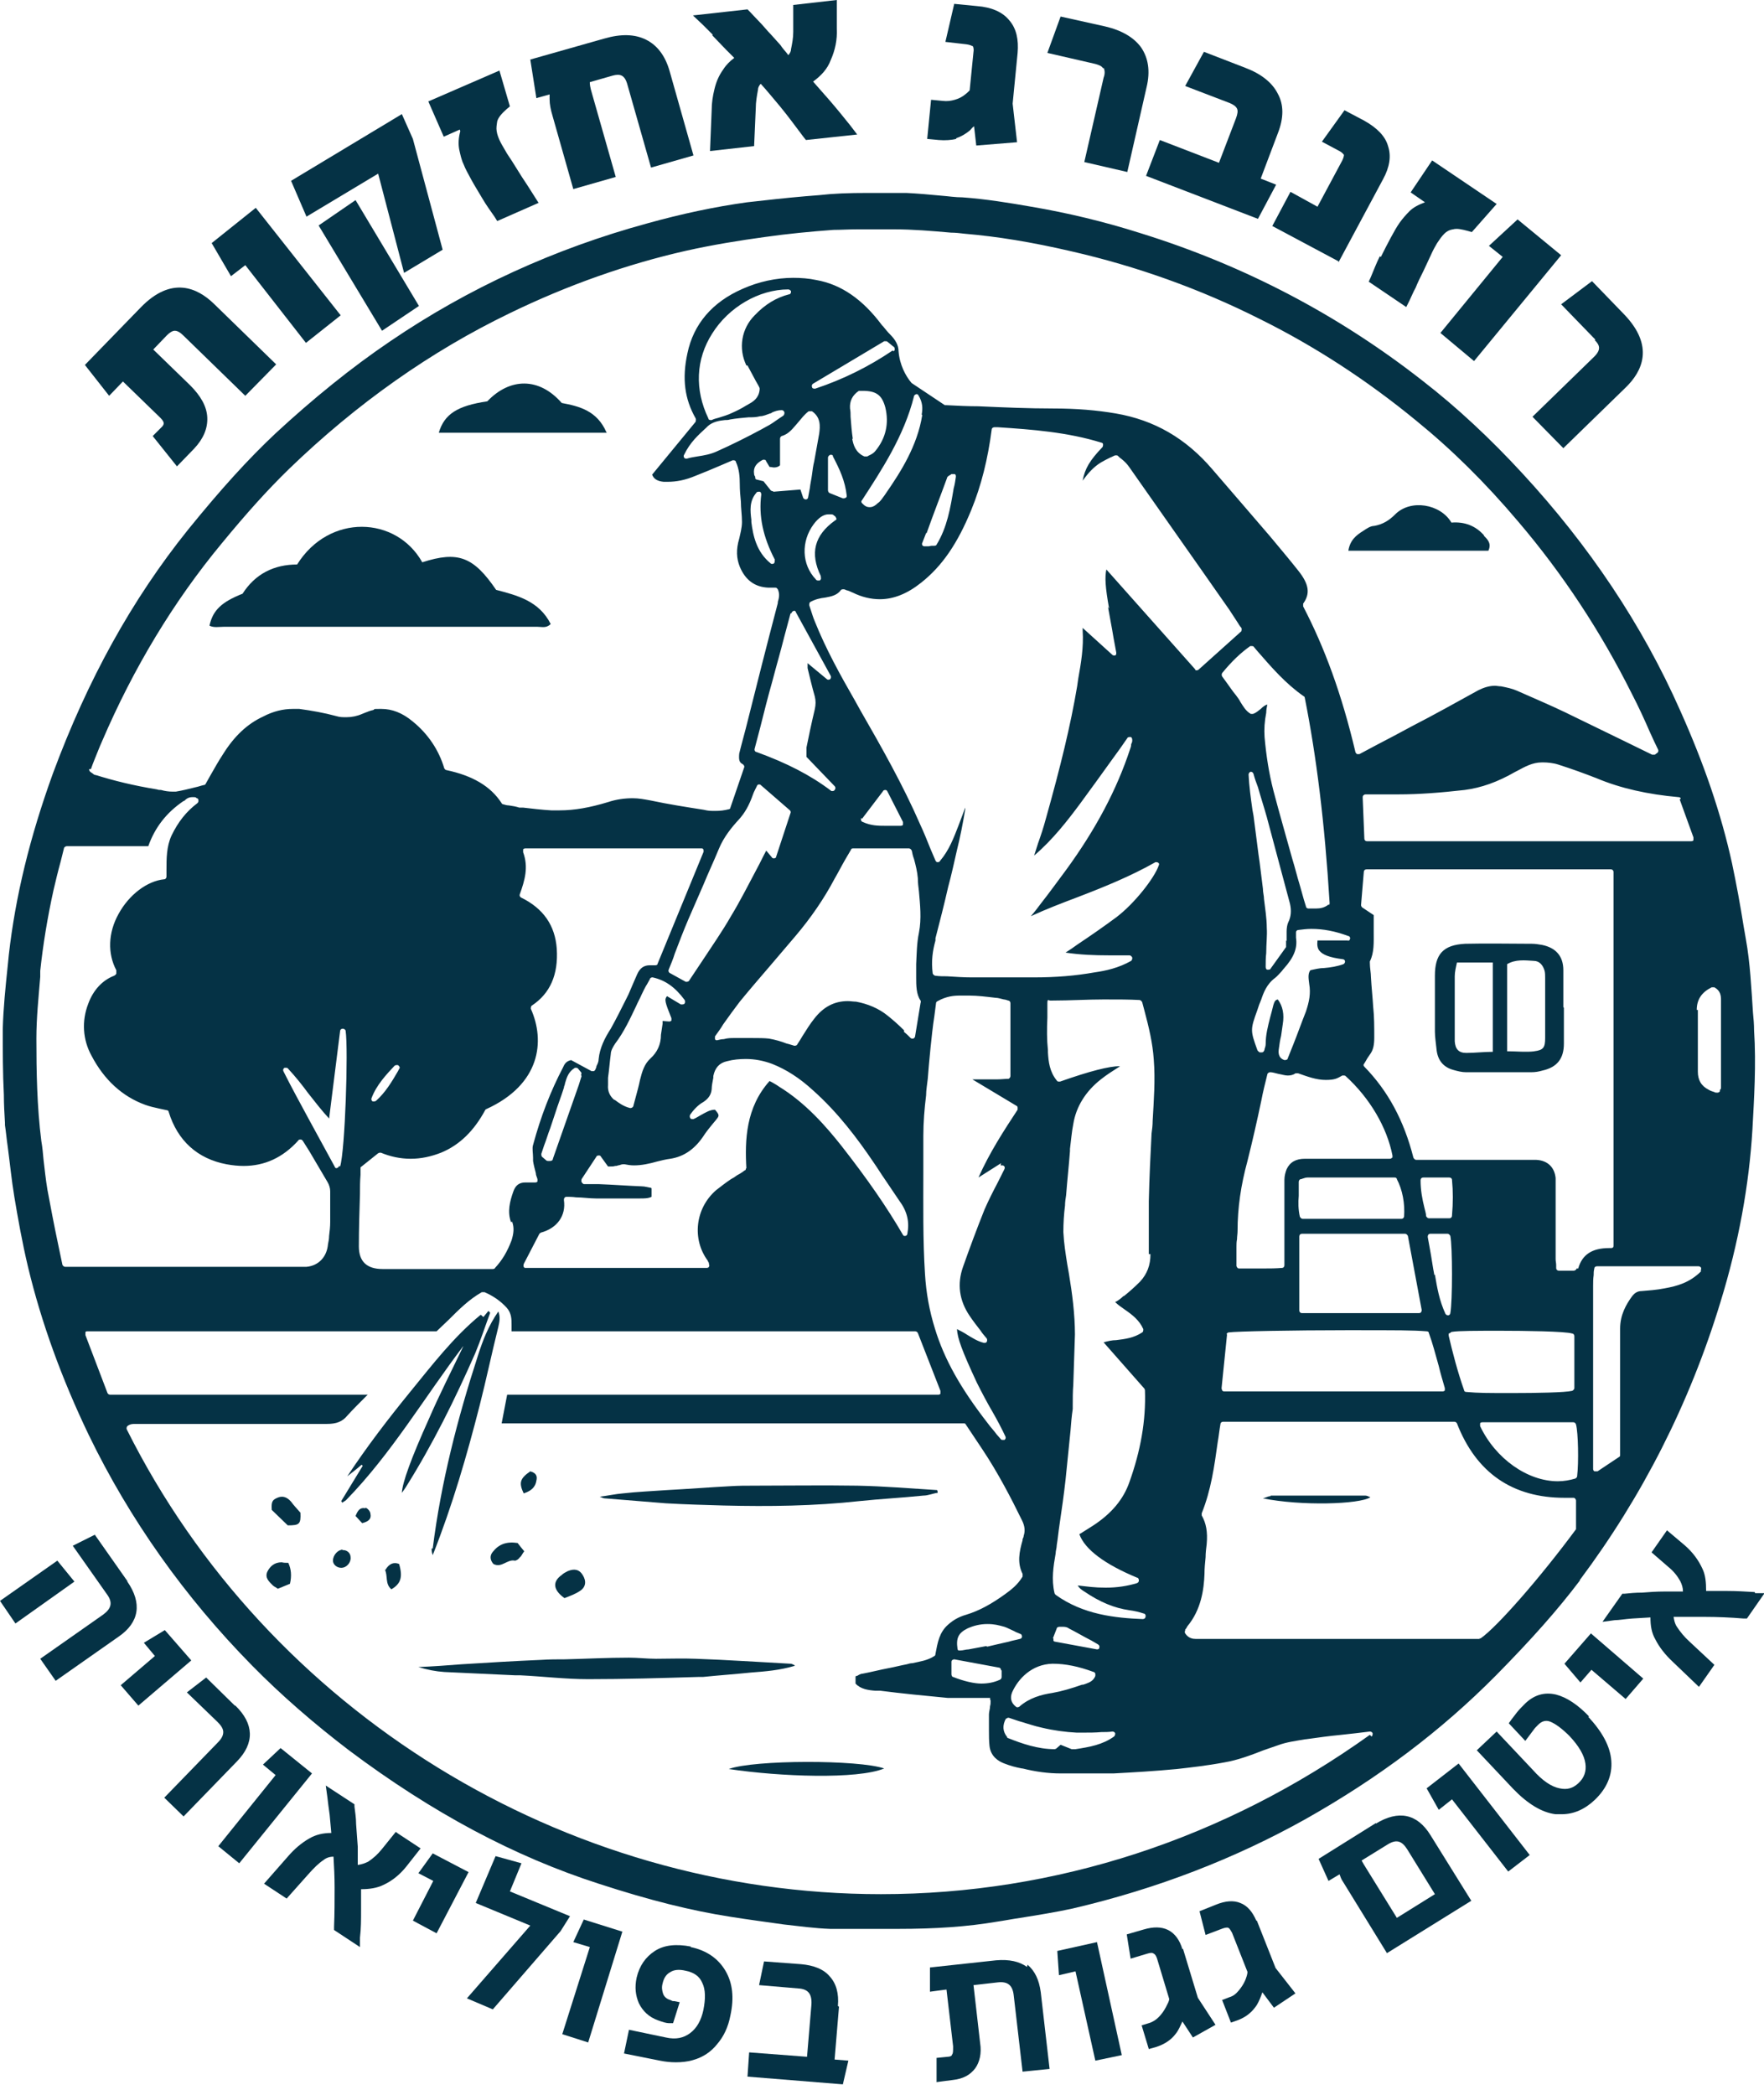 <?xml version="1.0" encoding="UTF-8"?>
<svg xmlns="http://www.w3.org/2000/svg" version="1.1" viewBox="0 0 320 380">
  <defs>
    <style>
      .cls-1 {
        fill: #053245;
      }
    </style>
  </defs>
  <!-- Generator: Adobe Illustrator 28.6.0, SVG Export Plug-In . SVG Version: 1.2.0 Build 709)  -->
  <g>
    <g id="Layer_1">
      <g>
        <path class="cls-1" d="M286.6,286.6c11.3-15.1,19.9-32,25.5-50.4,3.3-10.7,5.2-21.3,5.8-31.3.3-5.5.7-11.8.3-18,0-1.1-.1-2.2-.2-3.2-.3-4.4-.5-9-1.3-13.4l-.4-2.3c-.6-3.8-1.3-7.6-2.1-11.4-2-9.1-5.1-18.1-9.4-27.7-6.9-15.6-16.6-30-28.6-43-5.8-6.3-11.9-12-18.1-16.8-15.3-12-32.5-21-51.2-26.8-6.6-2.1-13.3-3.7-19.8-4.8-4-.7-8.3-1.4-12.5-1.7-1.3,0-2.5-.2-3.8-.3-2.1-.2-4.3-.4-6.4-.5h-2c-1.6,0-3.3,0-4.9,0-3.6,0-6.3.1-8.9.4l-2.5.2c-3.5.3-7.1.7-10.6,1.1-5.8.8-11.9,2.1-18,3.8-16.9,4.6-32.6,11.8-46.7,21.4-7.1,4.8-14.1,10.5-20.8,16.7-5,4.7-9.9,10.1-15.9,17.5-10.2,12.7-18.2,27.2-24.5,44.2-4.2,11.6-6.8,22.3-8,32.9l-.2,2c-.4,3.8-.8,7.7-.9,11.5,0,3.9,0,8,.2,11.9,0,1.7.1,3.4.2,5.1,0,.1,0,.3,0,.4.2,1.3.3,2.6.5,3.9.4,3,.7,6.1,1.2,9.1.6,3.6,1.4,8.2,2.5,12.8,2.4,10,6.1,20.2,11,30.4,7.4,15.3,17.4,29.4,29.6,41.8,5.3,5.4,11.3,10.6,17.6,15.4,15.2,11.4,30.1,19.3,45.3,24.2,9.2,3,16.8,4.9,23.9,6,3.1.5,6.2.9,9.7,1.4,2.7.3,5.6.7,8.4.8,1,0,2.1,0,3.5,0s1.8,0,2.7,0c.9,0,1.8,0,2.7,0h0c1.1,0,2.2,0,3.3,0,7,0,12.7-.4,18-1.3,1.4-.2,2.9-.5,4.3-.7,3.1-.5,6.3-1,9.5-1.7,15.4-3.6,29.5-9.1,42.2-16.2,13.3-7.5,24.6-16,34.6-26.1,6.5-6.6,11.2-11.9,15.2-17.2ZM201,110.1c.3,1.8.7,3.7,1,5.6l.5,2.7c0,.2,0,.4-.2.5,0,0-.2,0-.2,0-.1,0-.2,0-.3-.1l-5.4-4.9c0,.2,0,.3,0,.5.2,3-.3,5.9-.8,8.7l-.2,1.4c-1.2,7.1-3,14.5-5.7,24.1-.4,1.5-.9,3-1.4,4.4-.2.7-.5,1.5-.7,2.2,3.4-2.9,6.1-6.4,8.4-9.5,1.9-2.6,3.8-5.2,5.8-8,.9-1.2,1.8-2.5,2.7-3.8,0-.1.2-.2.4-.2s.1,0,.2,0c.2,0,.3.3.3.6,0,.3-.1.5-.2.7,0,.4-.1.6-.2.9-2.4,7.3-6.2,14.5-11.6,21.9-1.5,2-3,4.1-4.5,6-.6.8-1.2,1.6-1.9,2.4,2.8-1.3,5.7-2.4,8.6-3.5,4.7-1.8,9.6-3.8,14-6.3,0,0,.2,0,.2,0s.2,0,.3.1c.2.1.2.3.1.5-.8,2.3-4.4,6.9-7.7,9.4-2.3,1.7-4.6,3.3-7,4.9-.7.5-1.4,1-2.2,1.5,2.6.4,5.3.5,7.8.5s1.7,0,2.5,0c0,0,1.3,0,1.3,0,.2,0,.4.2.5.4,0,.2,0,.4-.2.6-2.3,1.3-4.6,1.8-6.7,2.1-3.4.6-6.9.9-11,.9h0c-.4,0-.9,0-1.3,0-.9,0-1.8,0-2.7,0h-4c-1.1,0-2.1,0-3.2,0-1.5,0-2.9-.1-4.5-.2-.7,0-1.4,0-2.1-.1-.2,0-.4-.2-.5-.4-.3-2.3,0-4.2.5-6v-.4c.8-3.1,1.6-6.2,2.3-9.3.6-2.2,1.1-4.5,1.6-6.7.6-2.4,1.1-5,1.5-7.4v-.3c-.4,1.1-.8,2.1-1.2,3.2-.9,2.3-1.7,4.5-3.4,6.5,0,.1-.2.2-.4.2s0,0,0,0c-.2,0-.3-.1-.4-.3-.3-.7-.6-1.4-.9-2.1-.6-1.5-1.2-3-1.9-4.5-3.1-7.1-7-14-10.8-20.6l-1-1.8c-2.7-4.7-5.3-9.4-7.3-14.4-.3-.7-.5-1.4-.7-2-.1-.3-.2-.6-.3-.9,0-.2,0-.5.2-.6.9-.5,1.8-.7,2.7-.8,1.1-.2,2.1-.4,2.8-1.3,0-.1.2-.2.4-.2s.1,0,.2,0c.2,0,.4.2.6.2.4.1.7.3,1,.4,1.6.8,3.3,1.2,4.9,1.2,2.5,0,5-1,7.5-3,3.8-3,6.6-7.1,9.1-13.2,1.8-4.4,3-9.2,3.7-14.6,0-.2.2-.4.5-.4s.6,0,.6,0c6.2.4,12.7.9,18.8,2.8.2,0,.3.2.3.3,0,.2,0,.3-.1.5-2.3,2.4-3.2,3.9-3.6,6.1,1-1.4,2-2.5,3.3-3.3.5-.3,1.1-.6,1.7-.9.3-.1.6-.3.9-.4,0,0,.1,0,.2,0,.1,0,.2,0,.3.1.2.2.4.4.7.6.5.4,1,.9,1.4,1.5,5.8,8.3,11.4,16.2,18.1,25.8.5.8,1,1.5,1.5,2.3.2.3.4.7.7,1,.1.2,0,.5,0,.6l-7.8,7c0,0-.2.1-.3.1s0,0,0,0c-.1,0-.3,0-.3-.2l-16.1-18.1c-.3,1.4-.2,3.2.5,7.1ZM208.7,227.5c0,2-.6,3.6-1.9,5-.9.9-1.9,1.8-2.9,2.6h-.1c-.4.4-.8.7-1.3,1,0,0-.1,0-.2.1.5.5,1.1.9,1.8,1.4,1.3.9,2.6,1.9,3.3,3.5,0,.2,0,.5-.2.6-1.5,1-3.1,1.2-4.7,1.4-.8,0-1.6.2-2.3.4l7.4,8.4c0,0,.1.2.1.3.2,5.5-.8,11-2.8,16.6-1.1,3.2-3.3,5.8-6.7,8-.6.4-1.3.8-1.9,1.2l-.5.3c1,2.8,4.7,5.5,10.5,7.9.2,0,.3.3.3.5,0,.2-.1.4-.4.5-1.7.5-3.5.8-5.6.8s-3.3-.2-5.1-.4c.3.5.7.8,1.2,1.1,2.8,1.9,5.4,3,8.2,3.4.8.1,1.7.3,2.6.6.2,0,.4.3.3.6,0,.2-.2.4-.5.4h0c-5-.2-10.8-.8-15.8-4.4,0,0-.2-.2-.2-.3-.6-2.5-.2-4.9.2-7.2,0-.5.2-1,.2-1.5.2-1.2.3-2.4.5-3.7.4-2.7.8-5.5,1.1-8.2.3-3,.6-6,.9-8.9.1-1.3.2-2.6.4-3.9,0-.2,0-.4,0-.6,0-1.3,0-2.6.1-3.8.1-3,.2-6.1.3-9.1,0-3.7-.5-7.5-1.1-11.1,0,0-.2-1.2-.3-1.7-.3-1.9-.6-3.8-.7-5.8,0-1.6.1-3.3.3-4.8,0-.6.1-1.3.2-1.9.2-2.7.5-5.3.7-8v-.4c.2-1.5.3-3,.6-4.5.5-3.1,2.2-5.9,5-8.1,1-.8,2.1-1.5,3.2-2.2.1,0,.2-.2.3-.2-2,0-5.5.9-10.9,2.8,0,0-.1,0-.2,0-.1,0-.3,0-.4-.2-1.3-1.6-1.5-3.4-1.6-5.1v-.4c-.2-1.9-.2-3.8-.1-5.9,0-.9,0-1.7,0-2.6s.2-.5.5-.5h.5c3,0,6.2-.2,9.2-.2s4.5,0,6.5.1c.2,0,.4.2.5.4l.4,1.5c.8,3,1.5,5.9,1.7,8.9.3,3.7,0,7.5-.2,11.1,0,.8-.1,1.6-.2,2.3-.2,3.9-.4,7.9-.5,12.3,0,3.5,0,6.7,0,9.6ZM178.9,298.6c-1,.2-2.1.4-3.2.6-.5,0-1,.2-1.5.2,0,0,0,0,0,0-.1,0-.2,0-.3,0-.1,0-.2-.2-.2-.3-.3-2,.2-2.9,1.8-3.7,1.1-.5,2.3-.8,3.6-.8s2,.2,3.1.5c.6.2,1.1.5,1.8.8.3.2.7.3,1.1.5.2,0,.3.3.3.5s-.2.4-.4.4c-.7.2-1.4.3-2,.5-1.4.3-2.6.6-3.9.9ZM181.7,303v1.2c0,.2-.1.4-.3.5-1.1.5-2.2.7-3.4.7s-3.1-.4-5.1-1.2c-.2,0-.3-.3-.3-.5v-2.2c0-.1,0-.3.2-.4,0,0,.2-.1.3-.1s0,0,0,0l8.1,1.5c.2,0,.4.2.4.5ZM198.4,303.3c.1,0,.2.1.3.3,0,.1,0,.3,0,.4-.4,1.1-1.4,1.3-2.2,1.6h-.2c-2,.7-3.7,1.2-5.4,1.5-2,.3-4.2.9-6,2.5,0,0-.2.1-.3.1s-.2,0-.3-.1c-.9-.7-1.1-1.6-.7-2.6,1.1-2.5,3.6-5.1,7.3-5.2h.1c2.3,0,4.7.5,7.4,1.5ZM191,297.2l.7-1.8c0-.2.3-.3.5-.3s0,0,0,0c.2,0,.4,0,.5,0,.4,0,.8,0,1.2.3,1.4.7,2.7,1.5,4.1,2.2l1.2.7c0,0,.2.2.2.2.1.2,0,.4,0,.5,0,.1-.2.2-.4.2s0,0,0,0l-7.6-1.4c-.1,0-.3-.1-.3-.2,0-.1,0-.3,0-.4ZM182.5,311.9c0-.2.3-.3.4-.3s0,0,.1,0c.6.2,1.2.4,1.8.6,1.4.4,2.8.9,4.2,1.2,2.1.5,4.3.8,6.3.9.4,0,.8,0,1.2,0,1.1,0,2.2,0,3.3-.1.7,0,1.3,0,2-.1h0c.2,0,.4.1.5.3,0,.2,0,.4-.2.6-2.1,1.5-4.4,1.9-7,2.3h-.5c0,0,0,0,0,0,0,0-.1,0-.2,0l-2-.8-.8.7c0,0-.2.1-.3.1h0c-3,0-5.9-1-8.4-2,0,0-.2,0-.2-.2-.8-1-.9-2.1-.2-3.4ZM181.5,211.4c0,0,.2,0,.3,0s.2,0,.3.1c.2.1.2.4.1.6-.4.8-.8,1.6-1.2,2.4-.9,1.7-1.7,3.3-2.4,4.9-1.4,3.5-2.7,7-3.9,10.4-1.1,3.1-.7,6.1,1.2,8.9.6.9,1.3,1.8,2,2.7.3.5.7.9,1.1,1.4.1.2.1.4,0,.6,0,.1-.2.2-.4.2s0,0-.1,0c-1.2-.3-2.1-.9-3.1-1.5-.6-.4-1.2-.7-1.8-1,.1,1.7.9,3.9,3.6,9.7.9,1.8,1.9,3.7,2.9,5.4.8,1.4,1.6,2.9,2.3,4.4.1.2,0,.5-.2.6,0,0-.2,0-.3,0-.1,0-.3,0-.4-.2l-.7-.8c-.5-.7-1.1-1.3-1.6-2-4.9-6.3-7.9-11.6-9.6-17.2-1-3.2-1.6-6.5-1.8-9.9-.4-6.2-.3-12.5-.3-18.6,0-2.2,0-4.3,0-6.5,0-2.4.2-4.9.5-7.3,0-1,.2-2,.3-3,.1-1.5.3-3.5.5-5.6.2-1.9.4-3.9.7-5.8l.3-2.3c0-.2.1-.3.3-.4,1.6-.9,3-1,4-1s1.1,0,1.6,0h.2c1.4,0,3,.2,4.7.4.5,0,1,.2,1.5.3.2,0,.5.1.8.2.2,0,.4.2.4.5v13.2c0,.2-.2.5-.4.5-.6,0-1.3.1-2.1.1h0c-.4,0-.8,0-1.2,0-.4,0-.8,0-1.2,0s-1.2,0-2,0l8,4.8c.1,0,.2.2.2.3,0,.1,0,.3,0,.4-2.5,3.8-5.1,7.8-7.1,12.3l4.1-2.6ZM135.3,211.9c0,.2,0,.4-.2.4l-.4.3c-.3.2-.6.4-1,.6-.4.3-.7.5-1.1.7-.9.6-1.8,1.3-2.7,2-3.8,3.3-4.4,8.9-1.5,12.8,0,.1.1.2.2.4v.2c.1.2.1.3,0,.5,0,.1-.2.2-.4.2h-32.8c-.2,0-.3,0-.4-.2s0-.3,0-.5l2.8-5.4c0-.1.2-.2.3-.3,3-.8,4.6-3.1,4.2-5.9,0-.1,0-.3.1-.4,0-.1.2-.2.4-.2s1.1,0,1.7.1c1.2,0,2.4.2,3.6.2.9,0,1.9,0,2.8,0s1.5,0,2.3,0c.2,0,.3,0,.5,0,.4,0,.8,0,1.2,0,.4,0,.8,0,1.2,0,.8,0,1.5,0,2.1-.3v-1.4c0,0,0,0,0-.1,0,0-.1-.1,0-.1s0,0,0,0c-.6-.1-1.2-.3-1.8-.3-2.6-.1-5.1-.3-7.8-.4h-2.7c-.2-.1-.3-.2-.4-.4s0-.3,0-.5l2.7-4.1c0-.1.2-.2.4-.2h0c.2,0,.3,0,.4.2l1.3,1.8h.3c.4,0,.7,0,1-.1.2,0,.3,0,.5-.1.3,0,.6-.2.9-.2s.2,0,.3,0c.5.1,1.1.2,1.7.2,1.4,0,2.8-.3,4.2-.7.8-.2,1.6-.4,2.4-.5,2.6-.4,4.6-1.9,6.2-4.4.4-.6.9-1.2,1.3-1.7.3-.4.7-.8.9-1.1.5-.6.5-.8-.3-1.7-.9,0-1.7.5-2.6,1-.4.2-.8.5-1.3.7,0,0-.1,0-.2,0-.1,0-.3,0-.4-.2-.1-.2-.1-.4,0-.6.5-.7,1.3-1.7,2.4-2.3.9-.6,1.4-1.3,1.5-2.3,0-.7.2-1.5.3-2.1v-.3c.3-1.5,1.1-2.4,2.5-2.7,1.1-.3,2.3-.4,3.4-.4,1.6,0,3.2.3,4.8.9,2.5,1,4.9,2.5,7.4,4.8,4.5,4,8.1,8.8,11,13.1.7,1,1.3,2,2,3,.9,1.3,1.8,2.7,2.7,4,1.4,1.9,1.8,3.8,1.4,5.9,0,.2-.2.4-.4.4,0,0,0,0,0,0-.2,0-.3,0-.4-.2-2.9-5-6.5-10.2-11.2-16.2-2.7-3.4-6.4-7.7-11.3-10.7-.4-.3-.8-.5-1.3-.8l-.4-.2c-4.3,4.8-4.5,10.7-4.2,15.9ZM92.9,221.6c.4,1.1.3,2.1-.1,3.4-.8,2.1-1.7,3.6-3,5,0,.1-.2.2-.4.2h-7.6c-4.1,0-8.3,0-12.4,0-2.9,0-4.3-1.4-4.3-4.1,0-3.2.1-6.4.2-9.5,0-1.2,0-2.3.1-3.5,0-.2,0-.4,0-.7s0-.3,0-.5c0-.1,0-.2.2-.3l3-2.4c0,0,.2-.1.3-.1s.1,0,.2,0c1.7.7,3.5,1.1,5.4,1.1s3.7-.4,5.5-1.1c3.4-1.4,6-4,8-7.7,0,0,.1-.2.2-.2,9.9-4.5,10.7-12.4,8.1-18.2,0-.2,0-.5.2-.6,3.3-2.2,4.8-5.6,4.5-10.3-.3-4.2-2.4-7.3-6.5-9.3-.2-.1-.3-.4-.2-.6.9-2.5,1.6-4.9.6-7.6,0-.2,0-.3,0-.5,0-.1.2-.2.4-.2h31.9c.2,0,.3,0,.4.2,0,.1.1.3,0,.5l-8.3,20.2c0,.2-.2.3-.4.3,0,0-.2,0-.2,0-.2,0-.5,0-.8,0-1.1,0-1.8.5-2.3,1.6-.2.5-.5,1.1-.7,1.6-.3.7-.6,1.4-.9,2.1l-.4.8c-.9,1.8-1.8,3.6-2.8,5.4-1.1,1.7-2,3.5-2.2,5.5,0,.5-.2.9-.4,1.3,0,.2-.1.4-.2.6,0,.1-.2.3-.3.3,0,0-.1,0-.2,0s-.2,0-.2,0l-3.7-2c-.9.2-1.2.7-1.5,1.4-2.2,4.2-4,8.8-5.4,14-.2.6,0,1.5,0,2.3,0,.2,0,.4,0,.6.1.7.3,1.4.5,2.2,0,.4.2.7.3,1.1,0,.1,0,.3,0,.4s-.2.2-.4.2c-.2,0-.4,0-.6,0-.3,0-.5,0-.8,0h-.4c-1.1,0-1.8.5-2.2,1.7-.6,1.7-1.1,3.6-.4,5.5ZM67.4,199.2c.9-2.4,2.7-4.3,4.2-5.9,0,0,.2-.1.4-.1s.2,0,.3.1c.2.2.3.4.1.6l-.2.4c-1.1,1.9-2.3,3.9-4,5.4,0,0-.2.1-.3.1s-.2,0-.3,0c-.2-.1-.3-.4-.2-.6ZM135.6,66.3c.5.9,1,1.9,1.5,2.8.2.4.5.8.7,1.3,0,0,0,.2,0,.3-.1,1.1-.7,1.9-1.8,2.5l-.7.4c-.8.5-1.6.9-2.5,1.3-.8.4-1.6.6-2.5.9-.4.1-.8.2-1.2.4,0,0-.1,0-.2,0-.2,0-.4-.1-.4-.3-2.5-5.2-2.3-10.7.7-15.4,3-4.8,8.5-8,13.8-8h0c.2,0,.5.2.5.4s-.1.5-.4.5c-2.3.6-4.3,1.8-6.2,3.8-2.4,2.4-3,6-1.5,9.1ZM128,77.7l.4-.4c.9-.8,2.1-1,3.1-1.1.3,0,.6,0,.9-.1,1.1-.2,2.3-.3,3.4-.4.7,0,1.4,0,2.1-.2.6,0,1.2-.3,1.8-.5.1,0,.3-.1.4-.2.5-.2,1-.4,1.7-.4h0c.2,0,.4.1.5.4,0,.2,0,.4-.2.6-.3.2-.6.4-.9.6-.7.5-1.4,1-2.2,1.4l-.9.5c-2.6,1.4-5.4,2.8-8.1,4-1.1.5-2.2.7-3.5.9-.6.1-1.3.2-1.9.4,0,0,0,0-.1,0-.1,0-.3,0-.4-.2-.1-.1-.1-.4,0-.5,1.1-2.3,2.6-3.6,4-4.9ZM140.5,101.6c.1.2,0,.5-.1.6,0,0-.2.1-.3.1s-.2,0-.3-.1c-2.6-2.1-3.2-5.1-3.5-7.5v-.4c-.2-1.6-.4-3.4.9-4.9,0-.1.2-.2.4-.2s.1,0,.2,0c.2,0,.3.3.3.5-.5,3.9.3,7.7,2.5,11.9ZM140.2,89.1c-.2,0-.4-.1-.5-.3l-1.2-1.5-1.2-.3c-.2,0-.3-.2-.3-.3v-.2c-.1-.2-.2-.3-.2-.5-.2-1.2.4-2,1.6-2.6,0,0,.1,0,.2,0,.2,0,.3,0,.4.3l.6,1c.3,0,.6.1.8.1.4,0,.8-.1,1.1-.4v-4.8c0-.2.1-.4.3-.5,1.4-.4,2.1-1.5,3-2.5.6-.7,1.1-1.4,1.9-2,0,0,.2,0,.3,0s.2,0,.3,0c1.6,1.1,1.5,2.7,1.3,4.1-.3,1.7-.6,3.4-.9,5-.2.8-.3,1.6-.4,2.4-.1.8-.3,1.6-.4,2.5l-.3,1.6c0,.2-.2.4-.4.4,0,0,0,0,0,0-.2,0-.4-.1-.5-.3l-.5-1.5s-4.8.4-4.9.4ZM167.3,75.3c-.9,5.6-3.9,10.3-6.6,14.2l-.2.3c-.4.5-.7,1.1-1.3,1.5-.3.3-.8.7-1.4.7s-.9-.2-1.4-.7c-.2-.2-.2-.4,0-.6,3.5-5.4,7.6-11.6,9.4-18.8,0-.2.2-.3.4-.4,0,0,0,0,0,0,.2,0,.3,0,.4.2.8,1.3.8,2.4.6,3.5ZM168.1,96.7c1.2-3.4,2.5-6.7,3.7-10,0-.2.3-.4.5-.5,0,0,.2-.1.3-.2,0,0,.2,0,.3,0s.2,0,.3,0c.2.1.2.3.2.5-.1.7-.2,1.4-.4,2.1-.6,3.6-1.2,7.1-3.1,10.2,0,.1-.2.2-.4.2h-.4c-.3,0-.5.1-.7.1,0,0-.1,0-.1,0-.1,0-.3,0-.4,0h-.2c-.2,0-.3-.1-.4-.2,0-.1-.1-.3,0-.4l.7-1.8ZM154.7,79.6c-.2-1.3-.3-2.7-.4-4,0-.5,0-1-.1-1.5-.1-1.3.4-2.4,1.6-3.2,0,0,.2,0,.3,0,.1,0,.3,0,.4,0,2.5,0,3.5.8,4.1,3,.7,2.9.1,5.6-1.8,7.9-.3.4-.7.6-1.1.8-.1,0-.3.2-.4.2,0,0-.2,0-.3,0s-.1,0-.2,0c-1.6-.7-2-2.1-2.2-3.2ZM161.9,63.6c-4.3,2.9-8.9,5.2-14,6.9,0,0-.1,0-.2,0-.2,0-.4-.1-.4-.3-.1-.2,0-.5.2-.6l12.9-7.7c0,0,.2,0,.3,0s.2,0,.3.1l1.1.9c.1,0,.2.2.2.4,0,.2,0,.3-.2.4ZM148.9,104.7c.1.2,0,.5-.2.6,0,0-.2,0-.3,0s-.3,0-.4-.2c-2.6-2.7-2.7-6.9-.4-10,.9-1.2,1.8-1.8,2.7-1.8s.7,0,1.1.3c.1,0,.2.2.3.4s0,.3-.2.4c-3.8,2.7-4.6,6-2.6,10.1ZM150.5,89.4c-.2,0-.3-.3-.3-.5v-5.9c0-.2.2-.4.4-.5,0,0,0,0,.1,0,.2,0,.4,0,.4.3,1.2,2.3,2.2,4.4,2.5,7.1,0,.2,0,.3-.2.4,0,0-.2.1-.3.1s-.1,0-.2,0l-2.5-1ZM143.6,111.2c0-.2.2-.3.4-.4,0,0,0,0,0,0,.2,0,.3,0,.4.3l6.3,11.5c.1.2,0,.5-.1.6,0,0-.2.1-.3.1s-.2,0-.3-.1l-3.5-2.9c0,.4,0,.7,0,.9.4,1.6.8,3.4,1.3,5.1.2.8.2,1.5,0,2.4-.6,2.5-1.1,4.9-1.5,6.9,0,.4,0,.8,0,1.2,0,.2,0,.3,0,.5l5.1,5.3c.2.2.2.5,0,.7,0,.1-.2.2-.4.2s-.2,0-.3-.1c-3.7-2.8-8-5-13.5-7-.2,0-.4-.3-.3-.6l1-3.8c.7-2.8,1.4-5.6,2.2-8.4.7-2.7,1.5-5.4,2.2-8.2l1.1-4.1ZM137.3,142.6c0-.1.2-.3.3-.3,0,0,0,0,.1,0,.1,0,.2,0,.3.1l5.3,4.6c.1.1.2.3.1.5l-2.6,7.9c0,.2-.2.3-.4.3,0,0,0,0,0,0-.1,0-.3,0-.4-.2l-1-1.2c-.6,1.1-1.1,2.2-1.7,3.3-1.6,3-3,5.8-4.7,8.6-1.6,2.8-3.5,5.5-5.2,8.1-.8,1.2-1.6,2.4-2.4,3.6,0,.1-.3.2-.4.2s-.2,0-.2,0l-2.9-1.6c-.2-.1-.3-.4-.2-.6.4-1,.8-1.9,1.1-2.9.8-2.1,1.6-4.2,2.5-6.3.9-2.1,1.8-4.1,2.7-6.2.9-2.2,1.9-4.3,2.8-6.5.9-2.2,2.4-4,3.6-5.3,1.1-1.2,1.9-2.6,2.6-4.6.1-.3.2-.5.4-.9l.3-.6ZM121.8,184.6c0,.2,0,.3,0,.5,0,.1-.2.2-.4.2s-1.2-.1-1.2-.1c0,.2,0,.3,0,.5-.1.7-.2,1.4-.3,2,0,1.8-.7,3.2-1.9,4.3-1.1,1-1.5,2.3-1.9,3.9-.2,1-.5,2.1-.8,3.2l-.4,1.5c0,.2-.3.4-.5.4s0,0-.1,0c-1.2-.3-2-.9-2.8-1.5h-.1c-.8-.7-1.2-1.6-1.1-2.7v-1.3c.2-1.4.3-2.8.5-4.3,0-.6.4-1.3.8-1.9,1.6-2.1,2.7-4.5,3.8-6.8.3-.7.7-1.4,1-2.1.3-.6.6-1.3,1-1.9l.5-.9c0-.2.3-.3.4-.3s0,0,.1,0c2.3.5,4.1,1.8,5.8,4.1.1.2.1.5,0,.6,0,.1-.2.2-.4.2s-.2,0-.3,0l-2.5-1.5c-.5.6-.4,1,.8,4ZM105.5,195.2l-.5,1.6c-1.6,4.5-3.1,8.9-4.7,13.4,0,.3-.3.4-.5.4,0,0-.1,0-.2,0,0,0-.2,0-.2,0s-.2,0-.3-.1l-.7-.6c-.2-.1-.2-.4-.2-.6l.5-1.5c.4-1,.7-2.1,1.1-3.1.3-.9.6-1.8.9-2.7.5-1.6,1.1-3.1,1.6-4.7,0-.3.2-.5.2-.8.3-1,.6-2.1,1.8-2.8,0,0,.2,0,.2,0,.1,0,.3,0,.4.2l.5.6c.1.1.1.3,0,.5ZM164,186.9c-.9-.9-1.9-1.8-2.9-2.6-1.7-1.4-3.7-2.2-5.8-2.6-.5,0-1-.1-1.5-.1-2.4,0-4.4,1-6.1,3.2-.8,1-1.4,2-2.1,3.1-.3.5-.6,1-1,1.6,0,.1-.3.2-.4.2s0,0-.1,0c-.4-.1-.9-.3-1.4-.4-1-.4-2.1-.7-3.2-.9-.9-.1-1.8-.1-3-.1s-1.3,0-2,0c-.5,0-.9,0-1.4,0-.5,0-1.1,0-1.8.2-.4,0-.8.1-1.2.2,0,0,0,0,0,0-.2,0-.3,0-.4-.2,0-.2,0-.4,0-.5.5-.7,1.1-1.5,1.5-2.2,1-1.4,2-2.8,3-4.1,1.8-2.2,3.7-4.4,5.5-6.5,1.5-1.8,3.1-3.6,4.6-5.4,2.8-3.3,5.2-6.8,7.1-10.4.7-1.2,1.3-2.4,2-3.6l1-1.7c0-.2.3-.2.4-.2h10.1c.2,0,.4.2.5.4.1.5.2,1,.4,1.5.3,1.1.6,2.3.7,3.5,0,.8.1,1.6.2,2.4.2,2.4.5,4.9,0,7.5-.4,1.9-.4,3.8-.5,5.7,0,.8,0,1.6,0,2.4,0,1.4,0,3.1.8,4.2,0,.1.1.2,0,.4l-1,6.1c0,.2-.2.3-.3.4,0,0-.1,0-.2,0-.1,0-.2,0-.3-.1-.4-.4-.8-.8-1.2-1.1ZM156.4,148.5l3.8-5c0-.1.2-.2.4-.2s0,0,0,0c.2,0,.3.1.4.3l2.8,5.5c0,.2,0,.3,0,.5,0,.1-.2.2-.4.2-.4,0-.8,0-1.2,0-.6,0-1.2,0-1.7,0-1.1,0-2.5,0-4-.7-.1,0-.3-.2-.3-.3,0-.1,0-.3,0-.4ZM257.9,237.6c0,.1,0,.3-.1.4,0,.1-.2.2-.4.2h-21.2c-.3,0-.5-.2-.5-.5v-13.4c0-.3.2-.5.5-.5h18.7c.2,0,.4.2.5.4l2.5,13.4ZM257.7,214.1c0-.3.2-.5.5-.5h4.7c.3,0,.5.2.5.4.2,2.1.2,4.2,0,6.5,0,.3-.2.5-.5.5h-3.7c-.2,0-.4-.2-.5-.4,0-.5-.2-1-.3-1.5-.4-1.6-.7-3.2-.7-5ZM254.7,220.6c0,.3-.2.5-.5.5h-17.9c-.2,0-.4-.2-.5-.4-.3-1.3-.3-2.6-.2-3.8,0-.8,0-1.7,0-2.5,0-.2.1-.4.3-.5.1,0,.2,0,.4-.1.3-.1.6-.2.9-.2,3.2,0,6.5,0,9.7,0h6.1c.2,0,.4.1.4.3,1,1.9,1.5,4.4,1.3,6.9ZM252.5,210c0,.1-.2.2-.4.2-.2,0-.4,0-.5,0-.4,0-.8,0-1.2,0h-6.5c-2.4,0-4.8,0-7.2,0-1.6,0-2.7.6-3.3,1.9-.2.5-.4,1.2-.4,1.9,0,3.4,0,6.8,0,10.2v5.3c0,.3-.2.5-.4.5-1.2.1-2.3.1-3.2.1,0,0-2.1,0-2.5,0-.7,0-1.4,0-2.1,0,0,0,0,0,0,0-.1,0-.2,0-.3-.1,0,0-.2-.2-.2-.4,0-.4,0-.7,0-1.1,0-.8,0-1.6,0-2.3,0-.5,0-.9.1-1.4,0-.5.1-1,.1-1.5,0-4.2.6-8.3,1.8-12.7.9-3.6,1.7-7.1,2.5-10.9.3-1.6.7-3.2,1.1-4.8,0-.2.3-.4.5-.4s0,0,0,0c.5,0,1,.2,1.5.3.6.1,1.2.3,1.7.3s1-.1,1.4-.4c0,0,.2,0,.3,0s.1,0,.2,0c1.7.6,3.3,1.2,5,1.2s2.1-.3,3-.8c0,0,.2,0,.3,0s.2,0,.3.1c4.4,4,7.5,9.3,8.5,14.4,0,.1,0,.3,0,.4ZM233.3,170.6c0,.3,0,.6,0,.9s0,.2,0,.3l-2.8,3.9c0,.1-.2.2-.4.2s-.1,0-.2,0c-.2,0-.3-.3-.3-.5,0-.9,0-1.7.1-2.5,0-1.7.2-3.2.1-4.6,0-1.7-.3-3.5-.5-5.2,0-.6-.2-1.2-.2-1.9-.2-1.6-.4-3.2-.6-4.8l-.2-1.4c-.3-2.3-.6-4.7-.9-7l-.2-1.1c-.3-2.1-.6-4.3-.7-6.4,0-.2.2-.5.4-.5,0,0,0,0,0,0,.2,0,.4.1.5.4.2.8.5,1.6.8,2.4.5,1.8,1.1,3.6,1.6,5.4.9,3.4,1.8,6.7,2.7,10.1.5,1.9,1,3.7,1.5,5.6.3,1.3.2,2.4-.3,3.4-.2.4-.3,1.1-.3,1.7,0,.5,0,1.1,0,1.7ZM244.7,170.6h-5.7c-.1.8,0,1.4.3,1.8.6.8,1.9,1.3,4.3,1.6.2,0,.4.2.4.4,0,.2-.1.4-.3.5-1.1.4-2.3.6-3.5.7-.8,0-1.6.2-2.5.4-.5.7-.3,1.6-.2,2.5h0c.3,1.7,0,3.2-.6,5-.8,2-1.5,4-2.3,6l-1,2.5c0,.2-.3.3-.5.3s0,0-.1,0c-1.2-.4-1.1-1.5-1-2.1.1-.8.2-1.5.4-2.3.1-.7.2-1.4.3-2.1.3-1.8,0-3.3-.9-4.5-.5.1-.6.4-.8,1-.2.8-.4,1.6-.6,2.3-.4,1.6-.8,3.1-.8,4.8,0,.3-.1.6-.2.9,0,0,0,.2-.1.3,0,.1-.1.2-.3.3,0,0-.1,0-.2,0s-.2,0-.2,0h-.1c-.1-.1-.3-.2-.4-.4-1.3-3.6-1.3-3.7,0-7.3.1-.3.2-.6.3-.9.1-.3.3-.7.4-1,.4-1.2,1-2.8,2.5-3.9.4-.3.7-.7,1.1-1.1.2-.2.3-.4.5-.6,1.8-2,2.5-3.7,2.2-5.6,0-.3,0-.5,0-.7,0,0,0-.2,0-.3,0-.2.2-.4.4-.4.8-.1,1.6-.2,2.4-.2,2.1,0,4.3.4,6.7,1.3.2,0,.4.3.3.5,0,.2-.2.4-.5.4ZM241.1,164c-.8.7-1.7.8-2.3.8s-.9,0-1.3,0h-.2c-.2,0-.4-.2-.4-.4l-.4-1.3c-.2-.8-.5-1.7-.7-2.5-.5-1.6-.9-3.3-1.4-4.9-1.1-4-2.3-8.1-3.4-12.3-.8-3.1-1.3-6.3-1.6-9.7-.1-1.4,0-2.9.3-4.4,0-.5.1-1,.2-1.5-.4.1-.8.4-1.2.8-.4.3-.8.7-1.4.9,0,0-.1,0-.2,0,0,0-.2,0-.2,0-.9-.5-1.4-1.4-1.9-2.2-.2-.4-.5-.8-.8-1.2-.6-.7-1.1-1.5-1.7-2.3-.3-.4-.5-.7-.8-1.1-.1-.2-.1-.4,0-.6,1.8-2.2,3.4-3.7,5.1-4.9,0,0,.2,0,.3,0,.1,0,.3,0,.4.2l.5.6c2.7,3.1,5.2,6,8.5,8.3.1,0,.2.2.2.3,2.1,10.6,3.6,22.5,4.5,37.2,0,.2,0,.3-.2.4ZM222.5,242.1c0-.2.2-.4.4-.4,1.2-.2,11.8-.4,21.4-.4s12,0,14.5.2c.2,0,.4.1.4.3.7,1.9,1.2,3.9,1.8,6,.3,1.3.7,2.6,1.1,4,0,.1,0,.3,0,.4,0,.1-.2.2-.4.2h-39.6c-.1,0-.3,0-.4-.2,0-.1-.1-.2-.1-.4l1-9.8ZM260.2,231.3c-.3-1.5-.5-3.1-.8-4.7l-.4-2.2c0-.1,0-.3.1-.4,0-.1.2-.2.4-.2h3.1c.2,0,.4.2.5.4.4,1.9.4,11.9,0,14,0,.2-.2.4-.4.4,0,0,0,0,0,0-.2,0-.4-.1-.5-.3-1.1-2.4-1.5-4.7-1.9-7.1ZM263.1,241.8c0-.1.2-.2.3-.2,1.2-.2,4.5-.2,8.8-.2s11.8.1,13,.5c.2,0,.4.2.4.5v1.5c0,1.1,0,2.2,0,3.3,0,1.1,0,2.2,0,3.2v1.4c0,.2-.2.4-.4.5-1.3.3-6.4.4-10.9.4s-6.1,0-8.3-.2c-.2,0-.4-.1-.4-.3-1.2-3.4-2.1-6.9-2.8-9.9,0-.1,0-.3,0-.4ZM268.5,258.2c0-.1.2-.2.4-.2h16.5c.2,0,.4.1.5.4.4,1.5.5,6.9.2,9.4,0,.2-.2.3-.3.4-1,.3-2.1.5-3.2.5-5.5,0-11.3-4.1-14.1-10,0-.2,0-.3,0-.5ZM286,230.1c0,.2-.3.4-.5.4h-2.7c-.3,0-.5-.2-.5-.5v-.5c0-.4-.1-.7-.1-1.1,0-3,0-6,0-9v-4.2s0-.4,0-.4c0-.4,0-.7,0-1.1-.2-2-1.5-3.2-3.5-3.3-.9,0-1.8,0-2.7,0h-3.8s-15.3,0-15.3,0c-.2,0-.4-.2-.5-.4-1.7-6.7-4.6-12.1-8.9-16.5-.2-.2-.2-.4,0-.6l.3-.5c.2-.4.5-.8.7-1.1.6-.8.8-1.7.8-3.1h0c0-1.9,0-3.8-.2-5.6-.1-1.7-.3-3.5-.4-5.3,0-.8-.2-1.7-.2-2.6,0,0,0-.2,0-.3.8-1.6.7-3.4.7-5.4,0-1,0-2,0-3l-2.1-1.4c-.1-.1-.2-.3-.2-.4l.5-6c0-.3.2-.5.5-.5h44.3c.3,0,.5.2.5.5v67.7c0,.1,0,.3-.1.4,0,0-.2.1-.3.1s-.3,0-.4,0c-3.1,0-4.9,1.2-5.6,3.7ZM308.6,230.6c-2.1,2.1-4.4,2.7-6.6,3.1-1.5.3-3,.4-4.2.5-.8,0-1.3.4-1.7.9-1.1,1.5-2.2,3.4-2.2,5.9,0,4.9,0,9.8,0,14.6,0,1.9,0,3.8,0,5.7v2.6c0,.2,0,.3-.2.4l-3.9,2.6c0,0-.2,0-.3,0s-.2,0-.2,0c-.2,0-.3-.3-.3-.4v-8.9c0-8.1,0-16.2,0-24.3,0-.7,0-1.3.1-2,0-.4,0-.7.1-1.1,0-.3.2-.5.5-.5h18.4c.2,0,.4.1.5.3,0,.2,0,.4-.1.5ZM307.8,183.2c0-1.9.9-3.2,2.7-4.1,0,0,.1,0,.2,0s.2,0,.3,0c1.1.6,1.2,1.5,1.2,2.3v2.6c0,4.4,0,8.8,0,13.2,0,.2,0,.4-.2.5,0,0,0,.1,0,.2,0,.2-.3.3-.4.3s-.1,0-.2,0c-.1,0-.3,0-.4-.1-.3-.1-.7-.2-1-.4-1.4-.7-2-1.8-2-3.3,0-3.6,0-7.4,0-11.2ZM304.7,145l2.5,6.9c0,.2,0,.3,0,.5,0,.1-.2.2-.4.2h-58.8c-.3,0-.5-.2-.5-.5l-.3-7.4c0-.1,0-.3.1-.4,0,0,.2-.2.4-.2h3.6s2.4,0,2.4,0c3.7,0,7.6-.3,12-.8,3-.4,5.9-1.4,9.2-3.3l.4-.2c1.3-.7,2.7-1.5,4.4-1.5s.2,0,.3,0c.7,0,1.8.1,2.7.4,2.5.8,4.7,1.6,7,2.5,4.3,1.8,9.2,2.9,14.8,3.4.2,0,.4.1.4.3ZM16.5,139.5c.2-.6.4-1.1.6-1.6.5-1.2.9-2.3,1.4-3.4,5.7-13.3,13-25.4,21.7-35.9,4.6-5.6,8.4-9.8,12.2-13.5,12.3-11.9,25.8-21.4,40.1-28.3,10.5-5.1,21.3-8.9,31.9-11.3,4.9-1.1,9.9-1.9,14.3-2.5,4.2-.6,8.4-1,12.5-1.3,1.3,0,2.7-.1,4.4-.1s1.6,0,2.4,0c.8,0,1.6,0,2.4,0s1.8,0,1.8,0c3.4,0,6.9.3,10.3.6.8,0,1.7.1,2.5.2,5.9.5,12.1,1.5,19.4,3.2,11.8,2.7,23.3,6.8,34.2,12.3,9.7,4.8,19.3,11,28.3,18.4,6.4,5.2,12.5,11.2,18.5,18.3,8.1,9.5,15,20,20.6,31.2,1.2,2.3,2.3,4.7,3.3,7,.5,1.1,1,2.2,1.5,3.2.1.2,0,.5-.2.6l-.4.3c0,0-.2,0-.3,0s-.1,0-.2,0l-4.7-2.3c-3.7-1.8-7.4-3.6-11.1-5.4-2.5-1.2-5.3-2.4-8.7-3.9-.9-.4-1.9-.6-2.9-.8-.4,0-.8-.1-1.1-.1-1,0-2,.3-3,.8-4,2.2-8.1,4.5-12,6.5-2.2,1.2-4.3,2.3-6.6,3.5l-3,1.6c0,0-.2,0-.2,0s-.1,0-.2,0c-.1,0-.2-.2-.3-.3-2.5-10.6-5.6-19-9.5-26.5,0-.2,0-.4,0-.5,1.3-1.8,1.1-3.5-.9-6-1.5-1.9-3.1-3.8-5.1-6.2-1.6-1.9-3.3-3.8-4.9-5.7-1.9-2.2-3.7-4.3-5.6-6.5-4.8-5.6-10.5-8.9-17.5-10.1-3.5-.6-7.2-.9-11.3-.9-4.5,0-9.1-.2-13.6-.4-1.9,0-3.9-.1-5.8-.2,0,0-.2,0-.3,0l-6-4s0,0-.1-.1c-1-1.2-2.1-3.2-2.3-5.7,0-1.1-.6-2.1-1.5-3-.5-.5-.9-1-1.3-1.5l-.2-.2c-3.5-4.7-7.4-7.4-11.9-8.2-1.4-.3-2.8-.4-4.2-.4-3.1,0-6.3.7-9.2,2-5.5,2.4-8.9,6.4-10,11.7-1,4.6-.5,8.3,1.5,11.8.1.2,0,.4,0,.6l-7.9,9.6c.3.8,1,1.2,2.1,1.3.2,0,.5,0,.7,0,1.6,0,3.2-.3,5.1-1.1,1.5-.6,3-1.2,4.6-1.9.7-.3,1.4-.6,2.1-.9,0,0,.1,0,.2,0,.2,0,.4.1.4.3.6,1.3.7,2.7.7,4,0,1.1.1,2.2.2,3.2,0,1.2.2,2.4.2,3.7,0,1-.3,2.1-.5,3-.6,2-.5,3.6.1,5.1,1,2.4,2.7,3.7,5.2,3.8.3,0,.6,0,.9,0h.4c.2,0,.3.2.4.3.4.9.2,1.6,0,2.3v.2c-2,7.6-3.9,15.1-5.8,22.7l-.9,3.4c-.1.4-.2.8-.3,1.2-.1,1.1,0,1.6.6,1.9.2.1.4.4.3.6l-2.5,7.3c0,.2-.2.3-.3.3-.8.2-1.5.3-2.4.3s-1.3,0-2.1-.2c-3.2-.5-6.4-1-9.7-1.7-1.1-.2-2.1-.4-3.2-.4-1.5,0-3,.2-4.5.7-3.3,1-6.1,1.5-8.8,1.5s-1,0-1.5,0c-1.7-.1-3.4-.3-5.1-.5h-.7c-.6-.2-1.2-.3-1.9-.4-.3,0-.7-.1-1-.2-.1,0-.3-.1-.3-.2-2-3.1-5.3-5-10-6-.2,0-.3-.2-.4-.3-1-3.4-3-6.3-5.7-8.5-1.9-1.6-3.8-2.3-5.7-2.3s-1,0-1.5.2c-.5.1-1,.3-1.5.5l-.5.2c-.9.4-1.9.6-2.8.6s-1.2,0-1.9-.2c-2.2-.6-4.5-1-6.7-1.3-.4,0-.8,0-1.2,0-1.7,0-3.5.4-5.4,1.4-2.8,1.3-5.2,3.5-7.3,6.9-.8,1.2-1.5,2.5-2.2,3.7-.3.5-.6,1.1-.9,1.6,0,.1-.2.2-.3.2-.5.1-1,.3-1.5.4-1.2.3-2.4.6-3.6.8-.2,0-.4,0-.6,0-.7,0-1.4-.1-2.1-.3-.2,0-.5,0-.7-.1-4.3-.7-7.9-1.6-11.1-2.6-.2,0-.4-.1-.6-.3l-.3-.2c-.2-.1-.4-.4-.3-.6ZM61.5,211.5c0,.2-.2.3-.4.4,0,0,0,0,0,0-.2,0-.3,0-.4-.3l-4.8-8.8c-1.4-2.6-3-5.5-4.5-8.5-.1-.2,0-.5.2-.6,0,0,.2,0,.3,0s.3,0,.4.2c1.3,1.4,2.5,2.9,3.6,4.4,1.2,1.5,2.4,3.1,3.8,4.6l2-15.9c0-.2.2-.4.5-.4h0c.2,0,.5.2.5.4.5,3.4-.1,21.7-1,24.6ZM11.4,229.8c-.3-1.4-.6-2.9-.9-4.3-.7-3.3-1.3-6.5-1.9-9.7-.3-1.8-.5-3.7-.7-5.4-.1-1.1-.2-2.3-.4-3.4-.8-6.3-.9-12.7-.9-18.6,0-3.8.4-7.5.7-11.2v-1.1c.5-4.7,1.3-9.6,2.4-14.6.4-1.7.8-3.4,1.3-5.2.2-.8.4-1.6.6-2.4,0-.2.3-.4.5-.4h14.8c1.2-3.4,3.3-6.1,6.4-8.2h.1c.4-.4.8-.7,1.5-.7s.5,0,.8.2c.2,0,.3.2.3.4,0,.2,0,.3-.2.5-2,1.5-3.5,3.4-4.7,5.9-.9,2-.9,4.1-.9,6.3,0,.4,0,.7,0,1.1,0,.3-.2.5-.4.5-3.1.3-6.4,2.8-8.3,6.3-1.9,3.4-2,7.2-.4,10.2,0,.2,0,.5,0,.6,0,.1-.2.3-.4.4-2.1.8-3.8,2.6-4.7,5.1-1.2,3.1-1,6.5.6,9.4,2.3,4.4,5.6,7.4,9.7,8.9.8.3,1.7.5,2.6.7.5.1.9.2,1.4.3.2,0,.3.2.3.3,1.6,5.2,5.2,8.5,10.5,9.5,1.1.2,2.1.3,3.1.3,3.8,0,7.1-1.5,9.9-4.6,0-.1.2-.2.4-.2s0,0,0,0c.2,0,.3.1.4.2l1.2,1.9c1.1,1.9,2.2,3.7,3.3,5.6.3.5.5,1.1.5,1.7,0,2.1,0,3.9,0,5.6,0,.8-.1,1.7-.2,2.5,0,.5-.1,1-.2,1.5-.2,2.3-1.7,3.9-3.9,4.1-.4,0-.9,0-1.3,0h-.4s-42.1,0-42.1,0c-.2,0-.4-.2-.5-.4ZM248.5,314.7c-26.4,18.9-57,28.9-88.7,28.9-57.5,0-111.2-33.1-136.8-84.3-.1-.2,0-.5.1-.6.5-.4,1-.4,1.4-.4s.4,0,.5,0c.2,0,.3,0,.5,0h3.9c5.7,0,11.4,0,17.1,0s8.5,0,12.8,0c1.7,0,2.8-.4,3.7-1.5.9-1,1.9-2,3-3.1.2-.2.5-.5.7-.7H20c-.2,0-.4-.1-.5-.3l-4-10.5c0-.2,0-.3,0-.5s.2-.2.4-.2c2.7,0,5.3,0,7.9,0h55.4c.7-.7,1.5-1.4,2.2-2.1,1.8-1.8,3.7-3.7,6-5,0,0,.2,0,.3,0s.1,0,.2,0c1.6.7,2.9,1.6,4,2.8.9,1,.9,2.1.9,3.1,0,.4,0,.8,0,1.2,1.1,0,2.3,0,3.7,0s1.4,0,2.1,0c.7,0,1.4,0,2.1,0h.7c1.2,0,2.4,0,3.6,0h3.1s57.9,0,57.9,0c.2,0,.4.1.5.3l4.1,10.5c0,.2,0,.3,0,.5,0,.1-.2.2-.4.2h-78.2l-1,5.2h83.8c.2,0,.3,0,.4.2l3,4.5c2.8,4.2,5.2,8.8,7.2,12.9.5,1,.6,1.9.3,2.8,0,.2-.1.4-.2.6v.2c-.6,2.1-1,4.1,0,6.1,0,.2,0,.3,0,.5-.9,1.5-2.1,2.4-3.2,3.2-2.5,1.8-4.7,3-7,3.7-1.4.4-2.4,1-3.3,1.8-1.6,1.4-1.9,3.2-2.3,5.3h0c0,.2-.1.4-.2.4-1.2.8-2.6,1-4,1.3-.3,0-.7.1-1,.2-1.1.2-2.2.5-3.3.7-1.6.3-3.1.7-4.7,1-.3,0-.7.2-1,.4,0,0-.2,0-.3.1v1.3c.9,1,2.3,1.2,3.6,1.3.3,0,.6,0,.9,0,3.9.5,8,.9,12.2,1.3.8,0,1.6,0,2.7,0s1.5,0,2.2,0c.8,0,1.6,0,2.4,0s.3,0,.4.2.1.3.1.4c0,.3,0,.6-.1.9,0,.5-.2,1-.2,1.5,0,.6,0,1.2,0,2,0,.3,0,.6,0,.9,0,.9,0,1.9.1,2.8.2,1.9,1.6,2.8,2.7,3.2,1,.4,2.1.7,3.2.9h.1c2.4.6,4.7.9,6.9.9h1.3c.8,0,1.7,0,2.5,0,.8,0,1.7,0,2.5,0,1.3,0,2.3,0,3.3,0,3.6-.2,7.3-.4,11.5-.8,2.6-.3,5.4-.6,8.6-1.2,2.4-.4,4.8-1.3,7.1-2.2.9-.3,1.7-.6,2.6-.9,1.6-.6,3.3-.8,5-1.1h.1c2.1-.3,4.3-.6,6.4-.8.9-.1,1.8-.2,2.7-.3l2.5-.3s0,0,0,0c.2,0,.4.1.5.3,0,.2,0,.5-.2.6ZM268.5,297.3h-18.1c-10.8,0-21.6,0-32.4,0-.2,0-.3,0-.5,0-.2,0-.4,0-.6,0-.5,0-1.3-.1-1.9-1-.1-.2-.1-.4,0-.5v-.2c.2-.2.3-.4.4-.6,2.5-3,3-6.7,3.1-9.5,0-1,.1-2,.2-3,0-.8.1-1.6.2-2.4.2-2.2-.1-3.8-.9-5.2,0-.1,0-.3,0-.4,1.7-4.2,2.3-8.6,2.9-12.9.2-1.1.3-2.2.5-3.3,0-.2.2-.4.5-.4h41.9c.2,0,.4.1.5.3,3.5,9,10.1,13.5,19.5,13.5s1.1,0,1.6,0c0,0,0,0,0,0,.1,0,.2,0,.3.1,0,0,.2.2.2.4v.8c0,.6,0,1.1,0,1.7,0,.6,0,1.2,0,1.7v.7c0,.1,0,.2,0,.3-6.5,8.8-14.3,17.7-17.3,19.8,0,0-.2,0-.3,0Z"/>
        <path class="cls-1" d="M88.9,238.1s-.2-.2-.3-.3c-.3.4-.6.7-.9,1.1-.2-.1-.3-.3-.5-.4-4.9,4-8.8,9.1-12.8,14-4,4.9-7.9,10-11.4,15.3.9-.7,1.8-1.4,2.6-2.1,0,0,.2.2.2.2l-3.9,6.4.2.3c.2-.2.5-.3.7-.5,8.2-8.4,14.1-18.5,21.3-28-2.2,4.6-4.4,8.9-6.3,13.3-3.2,7.1-4.8,11.5-4.9,13.4.3-.4.5-.7.7-1,4.9-7.8,8.9-15.9,12.6-24.3,1-2.4,1.8-4.9,2.7-7.3Z"/>
        <path class="cls-1" d="M144.2,302.1c-.4-.2-.6-.3-.8-.3-5.7-.3-11.4-.7-17.2-.9-2.4-.1-4.8,0-7.2,0-1.6,0-3.3-.2-4.9-.2-3.9,0-7.7.2-11.6.3-1.4,0-2.8,0-4.3.1-4.8.2-9.7.5-14.5.8-2.6.2-5.2.4-7.8.5,1.6.5,3.2.8,4.7.9,4.3.2,8.6.4,12.9.6.3,0,.6,0,.9,0,4.1.2,8.2.7,12.3.7,6.6,0,13.3-.2,19.9-.4.3,0,.6,0,.9,0,2.9-.3,5.8-.5,8.7-.8,2.6-.2,5.2-.4,7.9-1.2Z"/>
        <path class="cls-1" d="M120.8,272.7c3.5.2,7,.3,10.5.4,8.2.2,16.4.1,24.6-.8,3.8-.4,7.7-.6,11.6-1,.9,0,1.7-.4,2.6-.5,0-.2,0-.3-.1-.5-4.8-.3-9.6-.7-14.5-.8-6.3-.1-12.5,0-18.8,0-1.4,0-2.8,0-4.3.1-3.8.2-7.6.5-11.4.7-2.7.2-5.4.3-8,.6-1.3.1-2.6.4-4.2.6.5.2.7.3.9.3,3.7.3,7.4.6,11.1.9Z"/>
        <path class="cls-1" d="M78.3,280.9c0,.3,0,.6.2,1.2,3.6-9.1,6.2-18.1,8.5-27.1,1.2-4.7,2.2-9.5,3.4-14.3.2-.9.4-1.8,0-2.8-1.8,2.6-2.8,5.2-3.7,8-3.7,11.4-6.7,23-8.2,35Z"/>
        <path class="cls-1" d="M132.2,320.9c9.4,1.4,23.3,1.9,28.2-.1-4.6-1.6-23.6-1.6-28.2.1Z"/>
        <path class="cls-1" d="M102.4,289.9c1-.4,1.9-.7,2.8-1.3,1.1-.7,1.2-1.8.5-2.9-.6-1-1.5-1.2-2.7-.7-.4.2-.8.4-1.1.7-1.7,1.2-1.6,2.7.5,4.2Z"/>
        <path class="cls-1" d="M50.3,271.7c-.9.4-1.1.7-1,2.2,1,1,2,1.9,2.9,2.8,2.1,0,2.4-.2,2.3-2.3-.6-.7-1.2-1.3-1.7-2-.8-.9-1.6-1.1-2.5-.7Z"/>
        <path class="cls-1" d="M89.4,281.5c-.6.7-.5,1.5.1,2.2,1.5.8,2.5-.9,3.9-.6.3,0,.7-.3.9-.6.3-.2.4-.6.8-1.1-.5-.6-.9-1.1-1.2-1.5-2-.3-3.4.2-4.5,1.6Z"/>
        <path class="cls-1" d="M51.1,283.4c-1.3,0-2.1.7-2.6,1.7-.5,1.1.3,1.8,1,2.5.2.2.5.3.9.6.7-.3,1.5-.6,2.2-.9q.5-2.1-.3-3.8c-.5,0-.8,0-1.2-.1Z"/>
        <path class="cls-1" d="M69.8,284.7c.6,1.1,0,2.6,1.2,3.6,1.7-1,2.1-2.2,1.4-4.6q-1.5-.6-2.5,1.1Z"/>
        <path class="cls-1" d="M97.3,268.6c.2-.8,0-1.4-1.1-1.7-1.9,1.3-2.1,2.1-1.2,4,1.2-.4,2.1-1,2.3-2.3Z"/>
        <path class="cls-1" d="M62.2,281.1c-.9,0-1.8,1-1.8,2,0,.7.7,1.3,1.5,1.3,1,0,1.8-1,1.7-1.9,0-.8-.7-1.4-1.5-1.3Z"/>
        <path class="cls-1" d="M66.3,273.6c-1-.2-1.4.4-1.8,1.4.4.4.8.9,1.2,1.3,1.2-.3,1.7-.8,1.5-1.7,0-.4-.5-1-.9-1.1Z"/>
        <path class="cls-1" d="M40.7,113.7c10.1,0,20.1,0,30.2,0,8.9,0,17.8,0,26.6,0,.8,0,1.6.3,2.4-.5-2.1-4.2-6.1-5.2-9.9-6.2-4.1-6-6.9-7.1-13.4-5-4.7-8.4-16.9-8.9-22.7.4-4.2,0-7.6,1.7-9.9,5.3-3.8,1.5-5.4,3-6,5.8.8.4,1.7.2,2.6.2Z"/>
        <path class="cls-1" d="M110,78.4c-1.7-3.9-4.9-4.7-8.1-5.3-4.1-4.7-9.4-4.6-13.5-.3-5.4.8-7.8,2.3-8.8,5.7,10.1,0,20.1,0,30.5,0Z"/>
        <path class="cls-1" d="M269.2,97.1c-1.5-1.7-3.5-2.5-5.9-2.3-2-3.4-7.4-4.3-10.2-1.5-1.1,1.1-2.2,1.8-3.8,2.1-.7,0-1.4.5-2,.9-1.3.8-2.4,1.7-2.7,3.6,8.6,0,17,0,25.4,0,.6-1.3-.1-2-.8-2.7Z"/>
        <path class="cls-1" d="M230.5,271.4c-.5,0-.9.3-1.4.4,6.9,1.4,17.5,1.1,19.5-.2-.3-.1-.6-.3-.9-.3-5.7,0-11.5,0-17.2,0Z"/>
        <path class="cls-1" d="M283.6,182.7c0-2.2,0-4.5,0-6.7,0-2.6-1.4-4.1-3.9-4.6-.6-.1-1.2-.2-1.8-.2-4,0-8.1-.1-12.1,0-4.1.2-5.5,2-5.5,5.8,0,3.4,0,6.7,0,10.1,0,1.1.2,2.2.3,3.3.2,1.9,1.2,3.2,3.1,3.7.7.2,1.5.4,2.2.4,4,0,7.9,0,11.9,0,.7,0,1.3-.1,2-.3,2.7-.6,3.9-2.2,3.9-4.9,0-2.2,0-4.3,0-6.5h0ZM270.8,190.8c-1.7,0-3.2.2-4.8.2-1.4,0-2-.7-2.1-2.1,0-.4,0-.9,0-1.3,0-3.5,0-7,0-10.5,0-.8.2-1.6.4-2.5h6.5v16.2ZM278.4,190.7c-1.6.2-3.2,0-5,0v-15.8c1.5-.9,3.2-.7,4.8-.6,1.1,0,1.7.8,2,1.8.1.4.1.9.1,1.3,0,3.6,0,7.3,0,10.9,0,1.7-.3,2.2-2,2.4Z"/>
        <path class="cls-1" d="M22.3,69.2l6.8,6.6c.5.5.6.8.6,1,0,0,0,.3-.3.6l-1.7,1.7,4.4,5.5,3.1-3.2c1.7-1.8,2.5-3.7,2.4-5.7-.1-2-1.2-3.9-3.1-5.8l-6.7-6.5,2.5-2.6c.5-.5,1-.8,1.4-.8.5,0,1,.3,1.6.9l11.2,10.9,5.6-5.7-11.3-11c-3-2.9-7.7-5.1-13.3.7l-10.1,10.4,4.4,5.6,2.5-2.6Z"/>
        <polygon class="cls-1" points="44.5 48.1 55.5 62.2 61.8 57.2 46.4 37.7 38.4 44.1 41.9 50.1 44.5 48.1"/>
        <polygon class="cls-1" points="57.8 40.9 69.3 60 76 55.5 64.5 36.3 57.8 40.9"/>
        <polygon class="cls-1" points="68.6 31.5 73.3 49.5 80.3 45.3 74.9 25.2 72.9 20.7 52.8 32.8 55.6 39.3 68.6 31.5"/>
        <path class="cls-1" d="M83.5,23.8s0,0,0,0c-.3,1.1-.4,2.2-.2,3.3.2.9.4,1.9.8,2.7.3.8.8,1.7,1.4,2.8.6,1.1,1.3,2.2,2,3.4.7,1.2,1.5,2.3,2.2,3.3l.5.8,7.5-3.3-.7-1.1c-.4-.6-.8-1.3-1.4-2.2-.6-.9-1.2-1.8-1.8-2.8-.6-1-1.2-1.9-1.8-2.8-.5-.9-.9-1.5-1.2-2.1-.3-.6-.6-1.3-.7-2-.1-.6,0-1.1.1-1.8.2-.7.8-1.4,1.7-2.2l.6-.5-1.9-6.5-12.9,5.6,2.8,6.4,2.9-1.3Z"/>
        <path class="cls-1" d="M99.7,17c0,.3,0,.7,0,1,0,.9.2,1.9.5,2.9l3.8,13.4,7.7-2.2-4.3-15.1c-.4-1.3-.4-1.8-.4-2,0,0,0,0,0-.1l4.2-1.2c1.2-.3,2.1-.2,2.6,1.6l4.3,15.1,7.7-2.2-4.3-15.2c-.8-2.9-2.3-4.8-4.3-5.8-2-1-4.5-1.1-7.6-.2l-13.4,3.8,1.1,7,2.5-.7Z"/>
        <path class="cls-1" d="M129.2,6.4l2.5,2.6c.5.5,1,1,1.5,1.5-.8.6-1.5,1.3-2,2.1-.8,1.1-1.3,2.3-1.6,3.6-.3,1.2-.5,2.5-.5,3.8l-.3,7.4,8-.9.3-6.8c0-1.2.2-2.3.4-3.4,0-.4.2-.8.5-1.1,1.2,1.3,2.3,2.7,3.5,4.1,1.4,1.7,2.8,3.6,4.3,5.6l.4.5,9.3-1-1.3-1.7c-1.2-1.5-2.5-3.1-3.8-4.6-1-1.1-1.9-2.2-2.9-3.3,1.5-1.1,2.6-2.3,3.2-3.9.8-1.8,1.2-3.7,1.1-5.7V0s-7.9.9-7.9.9v4.9c0,1.1-.2,2.1-.4,3.1,0,.4-.2.8-.5,1.1-.1-.1-.2-.3-.3-.4-.4-.5-.8-.9-1.1-1.4l-1.8-2c-.7-.7-1.3-1.5-2-2.2-.7-.7-1.3-1.4-1.8-1.9l-.4-.4-9.9,1.1,1.8,1.7c.4.4,1,1,1.8,1.8Z"/>
        <path class="cls-1" d="M173.4,25.1c.9-.3,1.8-.8,2.6-1.5.2-.2.4-.5.7-.7l.4,3.5,7.4-.6-.8-7,.9-9.2c.2-2.4-.2-4.4-1.5-5.9-1.2-1.5-3.2-2.4-5.9-2.6l-4.1-.4-1.6,6.9,3.5.4c1.1.1,1.4.4,1.5.4,0,0,.2.4.1,1l-.7,7c-.2.2-.5.5-.9.8-.5.4-1.1.7-1.8.9-.7.2-1.4.3-2.2.2l-2.1-.2-.7,7.1,2.1.2c1.2.1,2.3,0,3.2-.2Z"/>
        <path class="cls-1" d="M200.2,12.3c.2.4.3,1,0,1.8l-3.5,15.3,7.8,1.8,3.5-15.4c.7-2.9.3-5.3-1-7.2-1.3-1.8-3.5-3.1-6.5-3.8l-8.1-1.8-2.4,6.6,8.7,2c.7.2,1.2.4,1.4.8Z"/>
        <path class="cls-1" d="M221.3,29.6l-10.9-4.2-2.5,6.5,20.3,7.8,3.3-6.2-2.8-1.1,3.1-8.2c1.1-2.8,1.1-5.2,0-7.2-1-2-3-3.6-5.9-4.7l-7.5-2.9-3.4,6.2,8.1,3.1c.7.3,1.1.6,1.3,1,.2.4.1,1-.2,1.8l-3.1,8.1Z"/>
        <path class="cls-1" d="M242.8,47.6l8.1-15.1c1.2-2.2,1.5-4.2.9-6-.5-1.8-2-3.3-4.3-4.6l-3.6-1.9-4.1,5.7,3,1.6c.8.4.9.7,1,.8,0,0,0,.4-.3,1l-4.5,8.4-4.9-2.7-3.3,6.2,12,6.4Z"/>
        <path class="cls-1" d="M250.3,46.5c-.6,1.2-1.1,2.5-1.6,3.7l-.4.9,6.8,4.6.6-1.2c.3-.6.6-1.4,1.1-2.3.4-1,.9-2,1.4-3,.5-1.1,1-2.1,1.4-3,.4-.9.8-1.6,1.1-2.1.4-.6.8-1.2,1.3-1.7.4-.4.9-.7,1.6-.8.7-.2,1.6,0,2.7.3l.7.2,4.5-5.1-11.7-7.9-3.9,5.8,2.6,1.8s0,0,0,0c-1.1.4-2.1.9-2.8,1.6-.7.7-1.3,1.4-1.8,2.1-.5.7-1,1.6-1.6,2.7-.6,1.1-1.2,2.3-1.8,3.5Z"/>
        <polygon class="cls-1" points="272.6 46.6 261.3 60.4 267.4 65.5 283.2 46.3 275.3 39.8 270.1 44.6 272.6 46.6"/>
        <path class="cls-1" d="M289.3,61.7c.9.9,1.2,1.7-.1,3l-11.2,10.9,5.6,5.7,11.3-11c3-2.9,5.3-7.5-.3-13.3l-5.8-6-5.6,4.2,6.2,6.4Z"/>
        <path class="cls-1" d="M23.1,286.8l-5.9-8.4-4,2,6.2,8.8c1.1,1.5.8,2.6-.7,3.7l-11.4,8,2.8,4,11.4-8c3.8-2.6,4.3-6.1,1.6-10Z"/>
        <polygon class="cls-1" points="10.4 283.1 0 290.4 2.8 294.5 13.5 286.9 10.4 283.1"/>
        <polygon class="cls-1" points="29.9 295.7 26.1 298 28.1 300.4 21.9 305.7 25.1 309.4 34.7 301.2 29.9 295.7"/>
        <path class="cls-1" d="M42.6,309.4l-5.2-5.1-3.5,2.7,5.6,5.4c.6.6,1,1.2,1,1.8,0,.6-.3,1.2-1,1.9l-9.7,10,3.5,3.4,9.7-10c3.2-3.3,3.1-6.8-.3-10.1Z"/>
        <polygon class="cls-1" points="50.9 317.1 47.7 320.1 50 322 39.6 334.9 43.4 338 56.6 321.7 50.9 317.1"/>
        <path class="cls-1" d="M71.8,332.3l-2.5,3.1c-.8,1-1.6,1.7-2.5,2.3-.6.3-1.2.5-1.9.6,0-.4,0-.8,0-1.2,0-.7,0-1.4,0-2.1-.1-1.5-.2-2.9-.3-4.1,0-1.2-.2-2.3-.3-3.2v-.4c0,0-5.2-3.4-5.2-3.4l.3,2.2c.1.8.2,1.8.4,3.1l.3,3.3c-1.5,0-2.8.3-4,1-1.4.8-2.7,1.9-3.9,3.3l-4.3,4.9,4.1,2.7,4.1-4.6c.9-1,1.7-1.8,2.6-2.4.5-.4,1.1-.6,1.8-.6.1,1.8.2,3.6.2,5.6,0,2.3,0,4.7-.1,7.1v.6s4.7,3.1,4.7,3.1v-1.7c.2-1.7.2-3.3.2-5,0-1.3,0-2.6,0-3.8,1.5,0,2.9-.2,4.1-.8,1.5-.7,2.9-1.8,4.1-3.3l2.6-3.3-4.1-2.7Z"/>
        <polygon class="cls-1" points="78.5 336.2 75.9 339.8 78.6 341.2 74.9 348.4 79.2 350.7 85 339.6 78.5 336.2"/>
        <polygon class="cls-1" points="92.5 343.1 94.6 338 89.9 336.7 86.3 345.2 96.2 349.3 84.7 362.5 89.4 364.5 101.7 350.3 103.4 347.6 92.5 343.1"/>
        <polygon class="cls-1" points="104 352.3 107 353.2 102 369 106.7 370.5 112.9 350.4 105.9 348.2 104 352.3"/>
        <path class="cls-1" d="M125.3,353.1c-2.6-.5-4.8-.3-6.5.8-1.7,1.1-2.8,2.7-3.3,4.8-.4,1.8-.2,3.3.4,4.7.7,1.4,1.8,2.5,3.5,3.1.8.3,1.5.5,1.9.5h.8c0,0,1.2-3.8,1.2-3.8l-1-.2s0,0-.2,0c-.1,0-.3-.1-.5-.2-.7-.2-1.1-.6-1.3-1.1-.2-.6-.3-1.2-.1-1.9.2-.9.6-1.6,1.3-2,.7-.5,1.7-.6,2.9-.3,1.5.3,2.5,1,3,2.2.6,1.2.6,2.9.2,4.9-.4,1.9-1.2,3.3-2.4,4.2-1.2.9-2.6,1.2-4.4.8l-6.7-1.4-.9,4.3,6.5,1.3c1,.2,1.9.3,2.9.3s2.1-.1,3.1-.4c1.8-.5,3.3-1.5,4.4-2.9,1.2-1.4,2-3.1,2.4-5.2.7-3.2.4-5.9-.9-8.1-1.3-2.2-3.4-3.7-6.3-4.3Z"/>
        <path class="cls-1" d="M152,363.9c.2-2.3-.3-4.1-1.5-5.4-1.1-1.3-2.9-2-5.2-2.2l-6.7-.5-.9,4.3,7.1.6c1.8.1,2.5,1,2.4,2.9l-.8,9.5-10.5-.8-.3,4.4,17.3,1.4,1-4.3-2.5-.2.8-9.6Z"/>
        <path class="cls-1" d="M186.3,356.8c-1.4-1-3.2-1.4-5.6-1.2l-12,1.3v4.4c-.1,0,3-.4,3-.4l1.2,10.3c0,.9,0,1.3-.2,1.5,0,.2-.3.4-.8.4l-2,.2v4.4c-.1,0,3-.4,3-.4,1.8-.2,3.1-.9,4-2.1.8-1.1,1.2-2.7.9-4.6l-1.2-10.5,4.4-.5c1.8-.2,2.7.5,2.9,2.4l1.6,13.8,4.9-.5-1.6-13.9c-.3-2.3-1.1-3.9-2.4-5Z"/>
        <polygon class="cls-1" points="191.8 353.9 192.1 358.3 195.1 357.6 198.7 373.8 203.5 372.8 199 352.3 191.8 353.9"/>
        <path class="cls-1" d="M214.5,353.6c-.5-1.7-1.4-2.9-2.6-3.5-1.2-.6-2.7-.6-4.4-.1l-3.1.9.7,4.4,3-.9c.6-.2,1-.2,1.2,0,.3.1.5.6.6.9l2.2,7.3c0,.4-.3.9-.6,1.5-.3.6-.8,1.3-1.3,1.8-.5.5-1.1.9-1.8,1.1l-1.3.4,1.3,4.3,1.4-.4c1.5-.5,2.7-1.3,3.5-2.4.5-.6.8-1.4,1.2-2.2l1.9,2.9,4.1-2.3-3.2-4.9-2.7-8.9Z"/>
        <path class="cls-1" d="M227.9,348.4c-.7-1.6-1.6-2.7-2.9-3.2-1.2-.5-2.7-.4-4.4.3l-3,1.2,1.1,4.3,2.9-1.1c.5-.2,1-.3,1.2-.2.3.1.5.6.7.9l2.8,7.1c0,.4-.2,1-.4,1.5-.3.7-.7,1.3-1.2,1.9-.5.6-1,1-1.7,1.2l-1.3.5,1.6,4.1,1.4-.5c1.5-.6,2.5-1.5,3.3-2.7.4-.7.7-1.4,1-2.3l2.1,2.8,3.9-2.6-3.6-4.6-3.4-8.6Z"/>
        <path class="cls-1" d="M249.6,330.7l-10.4,6.5,1.8,4,2-1.2c.2.5.3.9.6,1.3l8,13,15.3-9.5-7.4-11.9c-2.4-3.9-5.8-4.6-9.9-2.1ZM255.3,335.5l5,8.1-6.9,4.3-6-9.7c-.1-.2-.3-.5-.4-.7l4.7-2.9c1.6-1,2.6-.7,3.6.9Z"/>
        <polygon class="cls-1" points="258.8 324.4 261 328.3 263.4 326.4 273.6 339.5 277.5 336.5 264.6 319.9 258.8 324.4"/>
        <path class="cls-1" d="M288.3,311.4c-2.1-2.2-4.1-3.5-6-4-2.1-.5-4.1,0-5.9,1.9-.4.4-.8.8-1.2,1.3-.3.4-.6.8-1,1.3l-.5.7,3,3.2,1.5-2c.2-.3.5-.6.8-.9.7-.7,1.4-.9,2.2-.6,1,.4,2.2,1.3,3.5,2.6,1.7,1.8,2.7,3.5,2.9,5,.2,1.4-.2,2.6-1.3,3.6-1,.9-2,1.2-3.4.9-1.5-.3-3.1-1.4-4.8-3.3l-6.6-7-3.6,3.4,6.6,7c2.6,2.7,5.2,4.3,7.7,4.6.4,0,.8,0,1.1,0,2.2,0,4.2-.9,6-2.6,2.2-2.1,3.2-4.5,3-7.1-.2-2.6-1.6-5.2-4.2-8Z"/>
        <polygon class="cls-1" points="283.8 301.8 286.7 305.2 288.7 302.9 294.9 308.2 298.1 304.5 288.6 296.3 283.8 301.8"/>
        <path class="cls-1" d="M318.3,288.8c-1.7-.1-3.3-.2-5-.2-1.3,0-2.6,0-3.8,0,0-1.5-.1-2.9-.7-4.1-.7-1.5-1.7-2.9-3.2-4.2l-3.2-2.7-2.8,4,3,2.6c1,.8,1.7,1.7,2.2,2.6.3.6.5,1.2.5,1.9-.4,0-.8,0-1.2,0-.7,0-1.4,0-2.1,0-1.5,0-2.9.1-4.1.2-1.2,0-2.3.1-3.2.2h-.4s-3.6,5.1-3.6,5.1l2.2-.3c.8,0,1.8-.2,3.2-.3l3.3-.2c0,1.5.2,2.8.9,4,.7,1.4,1.8,2.8,3.2,4.1l4.7,4.5,2.8-4-4.5-4.2c-1-.9-1.7-1.8-2.3-2.7-.4-.6-.5-1.2-.6-1.8,1.8,0,3.6,0,5.6,0,2.3,0,4.7.1,7.1.3h.6s3.2-4.6,3.2-4.6h-1.7Z"/>
      </g>
    </g>
  </g>
</svg>